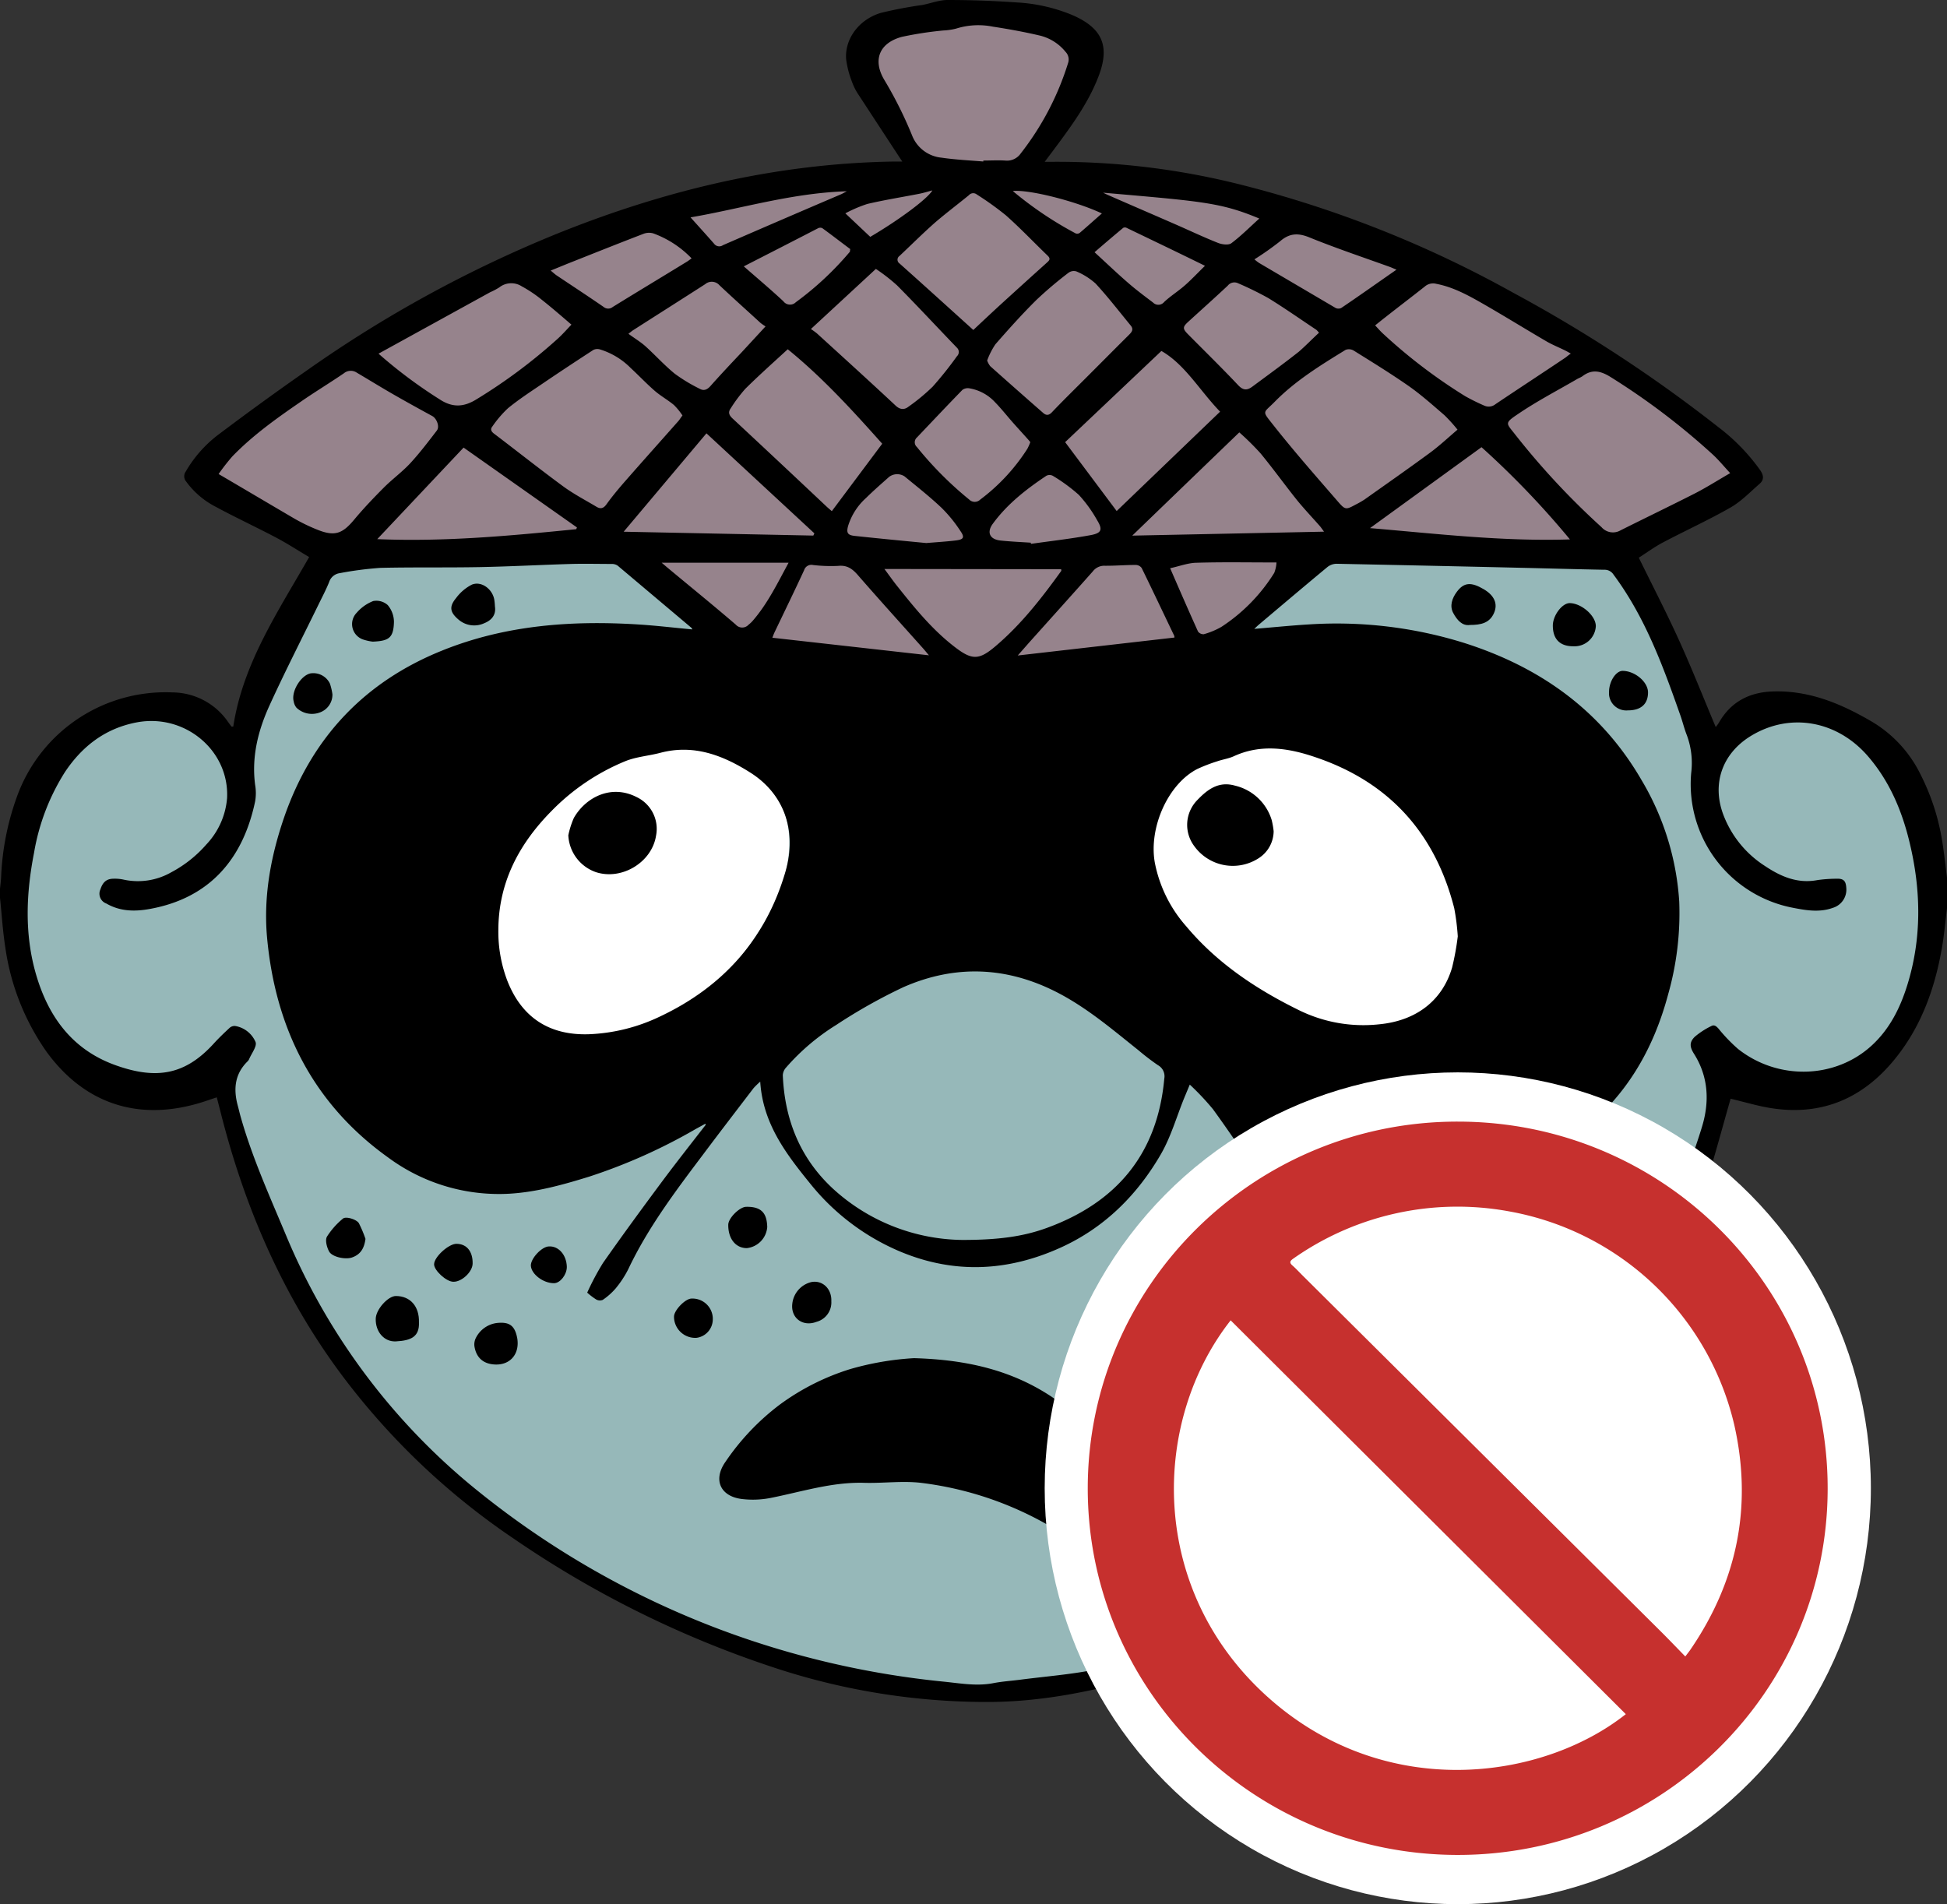 <svg xmlns="http://www.w3.org/2000/svg" viewBox="0 0 433 423.51">
    <rect x="0" y="0" width="433" height="423.51" fill="#333333" stroke="none"/>
    <g>
        <path d="M427.6,197.13V207a9.33,9.33,0,0,0-.29,1.27c-.13,1.25-.11,2.52-.33,3.75a44,44,0,0,1-4.52,13.62c-3.54,6.39-8.17,11.61-15,14.65A22.73,22.73,0,0,1,394.34,242a31.4,31.4,0,0,1-12.12-4.83c-.17.53-.33.94-.43,1.36-.85,3.59-1.44,7.26-2.57,10.75-2.68,8.3-5.73,16.48-8.42,24.78-2.1,6.48-4.49,12.78-8.47,18.41-3.58,5.07-6.88,10.35-10.67,15.27a105.82,105.82,0,0,1-10.48,11.81c-4.8,4.59-9.94,8.86-15.13,13-4.79,3.84-9.74,7.53-14.81,11s-10.5,6.74-15.83,10a94.15,94.15,0,0,1-16,7.77c-4.4,1.65-8.87,3.13-13.36,4.52-9.78,3-19.55,6.11-29.41,8.91a63.71,63.71,0,0,1-17.3,2.46,5,5,0,0,0-1.14.29h-2.56a9.27,9.27,0,0,0-1.29-.29,62.05,62.05,0,0,1-7.45-.64c-5.24-1.1-10.43-2.45-15.62-3.79l-22.82-6a98.69,98.69,0,0,1-10.12-2.85c-4.48-1.72-8.82-3.8-13.16-5.87s-8.62-4.26-12.84-6.53c-4.62-2.51-9.18-5.16-13.69-7.87a72.62,72.62,0,0,1-12.07-9.08c-4.63-4.32-9.41-8.5-13.9-13-4-4-7.86-8.22-11.54-12.54A116.12,116.12,0,0,1,71.9,297a120.7,120.7,0,0,1-8.12-14.69c-3.16-6.77-6.06-13.69-8.63-20.71a176.08,176.08,0,0,1-5-17A69.67,69.67,0,0,1,49,236.16a39.6,39.6,0,0,1-11.42,4,28.86,28.86,0,0,1-14-.64,24.34,24.34,0,0,1-11.85-8.37,46.69,46.69,0,0,1-9.44-22.66c-.16-1.16-.38-2.31-.58-3.47V197.1c.29-1.84.52-3.7.88-5.53,1.38-7.1,2.94-14.06,8.12-19.71a64.78,64.78,0,0,1,9.58-9c4.55-3.28,9.43-5.65,15.32-5.31a17.93,17.93,0,0,1,12.17,5.93,16.62,16.62,0,0,1,4,8.14c.16.73.4,1.44.68,2.41.28-2.86.41-5.42.81-7.94a69.23,69.23,0,0,1,6.66-19.73c2.57-5.19,5.37-10.28,8.21-15.34a16.21,16.21,0,0,1,3.37-4.31c2.18-1.93,5-2.37,7.88-2.47,4.74-.17,9.49-.2,14.24-.31,3.41-.07,6.83-.18,10.24-.28l9.38-.28c3.8-.1,7.6-.18,11.39-.29,2.7-.07,5.4-.18,8.1-.29.19,0,.38-.18.57-.28H135c.05.07.09.21.15.21,3.25.25,5.71,1.92,7.85,4.19.94,1,1.77,2.08,2.78,3q6.19,5.52,12.49,10.94c1.09.94,2.18,2.12,3.48,2.51a62.7,62.7,0,0,0,7.82,1.49c4.89.8,9.79,1.54,14.68,2.3,4.11.65,8.21,1.37,12.33,1.93,3.53.48,7.08.82,10.63,1.16,3.92.37,7.82,1.07,11.79.58,3.27-.39,6.58-.47,9.84-.89,5-.66,10.11-1.33,15.11-2.3,8.55-1.65,17.06-3.54,25.58-5.36a6.64,6.64,0,0,0,2.72-.94c2.12-1.71,4.09-3.6,6.12-5.42,1.32-1.2,2.69-2.36,3.95-3.63,2.41-2.42,4.72-4.94,7.15-7.34a8.74,8.74,0,0,1,2.66-1.8,14.45,14.45,0,0,1,3.06-.62h1.15a4.38,4.38,0,0,0,1,.28c3.41.12,6.83.21,10.24.3l11.24.28c3.37.09,6.73.21,10.1.28q7.62.16,15.24.28h7.46a20.56,20.56,0,0,1,4,.21c3.13.63,4.87,3,6.16,5.58q4.89,9.84,9.54,19.79c1.57,3.39,2.89,6.89,4.29,10.36,1,2.49,2,5,3.08,7.8,1.47-1.26,2.8-2.35,4.09-3.49a32.65,32.65,0,0,1,3.73-3.32c4.86-3.09,10.14-4.85,15.81-2.61a45.63,45.63,0,0,1,11.39,6.79A32,32,0,0,1,422.89,176c2.59,5.24,3.5,11,4.2,16.71C427.2,194.16,427.4,195.65,427.6,197.13Z"
              fill="#96b8b9"/>
        <path d="M330.51,209.46c-.2,1.33-.37,2.67-.61,4-.91,5.16-2.87,9.81-6.78,13.44A22.56,22.56,0,0,1,312,232.26a36.62,36.62,0,0,1-21-2,60.14,60.14,0,0,1-18.65-11.77c-4.42-4-8.86-8-12-13.16a37.43,37.43,0,0,1-5.38-14.8,21.77,21.77,0,0,1,2-12.61A25.15,25.15,0,0,1,266.3,168a30.53,30.53,0,0,1,12.62-4.52,35.07,35.07,0,0,1,15.06,1.3,57,57,0,0,1,30.69,24.1,36.08,36.08,0,0,1,5.24,13.86c.18,1.34.4,2.67.6,4Z"
              fill="#fff"/>
        <path d="M150.24,162.89c1.22.26,2.44.51,3.65.78a30.34,30.34,0,0,1,16.2,9.67,20.26,20.26,0,0,1,5.43,13.49c.13,6.76-2.24,12.68-5.54,18.37a83.47,83.47,0,0,1-10.59,14,51.16,51.16,0,0,1-24.48,15.07c-1.76.5-3.6.72-5.4,1.06H125c-.16-.09-.31-.27-.46-.27a20.77,20.77,0,0,1-10.21-3.35c-5-2.93-8.85-6.82-10.57-12.48-.64-2.12-1.06-4.31-1.59-6.47v-9.31c.1-.15.27-.3.28-.46a29.61,29.61,0,0,1,3-10.66,47.66,47.66,0,0,1,9.37-12.43,88.74,88.74,0,0,1,10.55-9,39.16,39.16,0,0,1,14.49-6.85c1.74-.39,3.48-.75,5.23-1.12Z"
              fill="#fff"/>
        <path d="M213.91,152.21h-5.8a3.84,3.84,0,0,0-.87-.28c-3-.11-6.06-.13-9.07-.32-3.43-.21-6.87-.42-10.26-.89-4.69-.65-9.37-1.38-14-2.35a35.94,35.94,0,0,1-13.57-5.46c-3.06-2.19-5.8-4.83-8.71-7.23l-12.19-10c-.91-.73-1.91-1.93-2.86-1.93-8,0-15.89.22-23.83.33q-13.74.18-27.48.29H73.39a4,4,0,0,1-1.64-.37c-5.24-2.58-10.47-5.2-15.7-7.8-2-1-4-2-6-2.9-3-1.36-5.7-3-7.08-6.18v-2.93c1.13-1.57,2-3.49,3.42-4.65,4.38-3.49,8.88-6.85,13.53-10,9.28-6.25,18.76-12.2,28-18.5a104.93,104.93,0,0,1,18.19-9.59c5.83-2.48,11.64-5,17.47-7.5,4-1.72,8-3.69,12.18-5.06,7.43-2.44,14.94-4.71,22.52-6.68a132.36,132.36,0,0,1,14.65-2.68c4.19-.6,8.43-.88,12.66-1.2,4.82-.36,9.65-.6,14.47-.9,1.84-.12,3.68-.28,5.28-.4-2.1-2.49-4.42-5-6.43-7.71A47.17,47.17,0,0,1,191.32,15c-1.57-5.19-.17-8.89,4.64-11.21,4.38-2.11,9.09-2.5,13.81-2.93.73-.07,1.46-.19,2.18-.29h8.12c1.24.2,2.47.46,3.71.57a43.11,43.11,0,0,1,12.1,3.35A5.42,5.42,0,0,1,238,6.23c1.87,2.44,1.51,5.23.65,7.84-2.3,7-6.07,13.14-10.38,19-.67.91-1.38,1.81-2.11,2.76,2.29.26,4.32.56,6.36.71,3.43.25,6.88.33,10.31.62s7,.67,10.49,1.19c4.34.67,8.68,1.42,13,2.32,5.54,1.16,11.2,2,16.52,3.88,7.48,2.6,14.69,6,22,9.05l16,6.67c3.31,1.37,6.74,2.52,9.93,4.15,4,2,7.77,4.37,11.58,6.68,7.66,4.64,15.35,9.23,22.88,14.08a124.1,124.1,0,0,1,12.37,9.14,41.29,41.29,0,0,1,8.85,11v2.93a18.68,18.68,0,0,1-2.64,2.31c-1.78,1.06-3.72,1.87-5.54,2.87-5,2.73-9.95,5.52-14.94,8.26-4,2.21-8.49,2.48-12.84,2.57-7.15.13-14.31-.3-21.47-.5-2.44-.07-4.89-.19-7.33-.29-5-.2-10-.41-15-.58-3.6-.13-7.2-.2-10.81-.3a1.55,1.55,0,0,0-.43,0c-.52.14-1.16.15-1.52.48-3,2.77-6,5.61-8.95,8.42-4.35,4.1-8.72,8.17-13,12.31a9.1,9.1,0,0,1-4.54,2.49c-3.75.74-7.51,1.51-11.29,2.09s-7.52,1-11.3,1.42c-2.61.28-5.23.4-7.85.61-4.75.38-9.5.81-14.25,1.14-2.73.19-5.47.21-8.2.32A3.73,3.73,0,0,0,213.91,152.21Z"
              fill="#96838c"/>
        <path d="M0,199.69v-2c.09-.89.21-1.77.25-2.66a59.34,59.34,0,0,1,3.53-17.87A35.11,35.11,0,0,1,38.34,154a15.13,15.13,0,0,1,12.4,6.6c.24.34.49.66.74,1h.4c2.13-14,9.9-25.47,16.87-37.7-2.49-1.48-4.83-3-7.3-4.31-4.42-2.33-9-4.46-13.37-6.82a18.72,18.72,0,0,1-6.69-5.68,1.8,1.8,0,0,1-.1-2.18,27.73,27.73,0,0,1,7.1-8.11q9.86-7.44,20-14.51A277.42,277.42,0,0,1,124,51.93c24-9.66,48.78-15.59,74.8-16h1.86c-3.37-5.13-6.55-10-9.69-14.8a13.43,13.43,0,0,1-1.52-3,21.37,21.37,0,0,1-1.27-4.91c-.37-4.51,2.81-8.9,7.74-10.36a93.85,93.85,0,0,1,9.26-1.76C207,.74,208.88,0,210.74,0c5.11,0,10.23.18,15.33.54a37.59,37.59,0,0,1,12.27,2.75c6.86,2.92,8.59,7,5.91,13.84-2.33,6-6.12,11.09-9.92,16.2l-2,2.66h1.56a166.84,166.84,0,0,1,41.74,5A250,250,0,0,1,336.51,65.1,318.29,318.29,0,0,1,382.15,95a44.07,44.07,0,0,1,9.31,9.58c.76,1.11.9,2.11-.11,3-2.11,1.83-4.09,3.92-6.48,5.29-4.91,2.81-10.09,5.16-15.1,7.81-1.88,1-3.6,2.27-5.31,3.36,3.12,6.37,6.26,12.42,9.06,18.61s5.34,12.61,8.05,19.06c.25-.35.52-.66.72-1,2.61-4.58,6.7-6.73,11.89-6.92,8.05-.29,15.13,2.65,21.9,6.59a27.9,27.9,0,0,1,11,11.8,50.11,50.11,0,0,1,4.76,14.34c.49,2.88.78,5.79,1.16,8.68V202c-.38,3-.63,6-1.16,9-1.61,9.1-4.7,17.64-10.71,24.88-6.95,8.38-15.86,12.26-26.87,10.64-3.18-.46-6.28-1.43-9.38-2.15-1.64,5.69-3.2,11.58-5,17.39-3.28,10.37-6.95,20.62-12.46,30.08-9.85,16.95-23,31.12-38.35,43.27a214,214,0,0,1-77.81,38.71c-10.2,2.74-20.47,4.65-31.08,4.72a150.64,150.64,0,0,1-48.2-7.7,228.46,228.46,0,0,1-57.72-28.62,158.34,158.34,0,0,1-38.45-36.66c-13-17.52-21.4-37.08-26.7-58l-.9-3.5c-1.31.43-2.43.83-3.57,1.18-13.8,4.22-25.8.31-34.25-11.26a53.28,53.28,0,0,1-9.21-23.27C.6,207,.39,203.35,0,199.69Zm157,50.47-.17-.21-2.2,1.21A123.43,123.43,0,0,1,131,261.71c-5.75,1.78-11.58,3.41-17.61,3.78a41.4,41.4,0,0,1-27-8c-16.81-12-25.16-28.87-27-49-.84-9.38.91-18.46,4-27.28,6.15-17.28,17.7-29.57,34.92-36.51,14-5.66,28.73-6.75,43.67-5.81,4,.25,7.94.73,12,1.1-.09-.14-.13-.29-.23-.37l-16.38-13.81a2.26,2.26,0,0,0-1.31-.38c-3,0-6-.08-9,0-6.78.2-13.56.57-20.35.7-7.36.14-14.73,0-22.09.17a77,77,0,0,0-9.08,1.18,2.89,2.89,0,0,0-2.35,2c-.71,1.75-1.6,3.43-2.43,5.13-3.63,7.44-7.41,14.8-10.84,22.33-2.53,5.56-4,11.4-3.18,17.63a10.77,10.77,0,0,1,0,3.67c-2.61,12.45-9.81,21.44-23.36,23.91-3.35.62-6.65.59-9.74-1.2A2.32,2.32,0,0,1,22.25,198l.09-.22c.5-1.52,1.3-2.31,2.83-2.34a9.21,9.21,0,0,1,2.28.19A14.93,14.93,0,0,0,38.1,194a27.28,27.28,0,0,0,7.79-6.18,17,17,0,0,0,4.61-10.31c.53-10.57-9.35-18.85-20.06-16.85-7,1.32-12.15,5.29-16,11.06a48.55,48.55,0,0,0-6.86,17.9c-1.77,9.06-2.17,18.12.43,27.09,2.73,9.39,8.06,16.76,17.67,20.2,9.16,3.29,15.54,2.12,21.83-4.78,1.12-1.23,2.33-2.39,3.55-3.52a1.68,1.68,0,0,1,1.23-.42,6,6,0,0,1,4.54,3.56c.37.94-.87,2.51-1.41,3.78a1.58,1.58,0,0,1-.41.58c-2.81,2.79-3.11,6.12-2.15,9.73.24.87.43,1.74.68,2.61,2.58,9.11,6.49,17.73,10.14,26.46a144.14,144.14,0,0,0,42.68,56.77,195,195,0,0,0,54,30.82,196.94,196.94,0,0,0,49.81,11.55c3.54.37,7.1,1,10.71.31,2-.39,4-.51,6-.77,5.55-.72,11.15-1.15,16.62-2.23a180.59,180.59,0,0,0,28.69-8.58,176.17,176.17,0,0,0,45.76-25c9.71-7.48,18.61-15.88,27.42-24.36a76,76,0,0,0,16.39-22.06c3.68-7.72,7.1-15.58,10.38-23.47,2.36-5.67,4.59-11.41,6.37-17.27,1.69-5.54,1.47-11.13-1.79-16.27-.94-1.49-1.05-2.54.19-3.76a17.26,17.26,0,0,1,3.63-2.36c.69-.4,1.15,0,1.66.57a36.11,36.11,0,0,0,4.33,4.5c8.93,7.06,21.72,6.68,29.83-.86,3.9-3.62,6.21-8.24,7.77-13.22,3.27-10.43,3.11-21,.63-31.5-1.67-7.12-4.41-13.77-9.25-19.42-6.92-8.09-17.48-9.92-26.17-4.59-6.31,3.88-8.67,10.57-6.1,17.45a23.33,23.33,0,0,0,9.25,11.43c3.52,2.36,7.27,4,11.71,3.15a31.77,31.77,0,0,1,4.14-.3c1.62-.07,2.16.43,2.26,2a4.23,4.23,0,0,1-3,4.48c-2.92,1.05-5.85.57-8.77,0a28,28,0,0,1-22.72-30,17.88,17.88,0,0,0-.95-8.36c-.63-1.58-1-3.24-1.6-4.85-3.8-10.81-7.76-21.54-14.71-30.89a2.34,2.34,0,0,0-2.09-1.1c-6.07-.11-12.14-.29-18.22-.43q-20.66-.48-41.31-.9a3.36,3.36,0,0,0-2,.71c-5.09,4.22-10.14,8.5-15.2,12.77-.37.31-.71.65-1.09,1,4.19-.34,8.23-.76,12.28-1A95.2,95.2,0,0,1,325.63,143c16.88,5.37,30.44,15,39.39,30.42a60.17,60.17,0,0,1,8.43,27.1A66.16,66.16,0,0,1,371,221.1c-3.31,12.41-9.49,23.09-20,31-12.33,9.22-26.39,11.38-41.35,9.31A96.21,96.21,0,0,1,281,252.29l-2-.93L280.1,253c5.38,7.65,10.9,15.19,16.09,23a130.46,130.46,0,0,1,14.32,27.81,2.27,2.27,0,0,1,0,1.77c-1.09,1.71-2.81,1.85-3.93.13q-2.58-4.08-4.75-8.39c-1.78-3.44-3.1-7.15-5.16-10.41-5.48-8.65-11.21-17.14-16.9-25.66-3.26-4.89-6.54-9.77-10-14.53a58.29,58.29,0,0,0-5.17-5.49l-1.25,3c-1.69,4.16-2.93,8.57-5.15,12.43-5.26,9.09-12.51,16.36-22.27,20.8-11.73,5.33-23.68,5.95-35.72.91a51.05,51.05,0,0,1-20.08-15.19c-5.33-6.57-10.48-13.3-11.06-22.61A18.66,18.66,0,0,0,167.6,242c-3.75,4.91-7.51,9.8-11.21,14.74-6.14,8.15-12.29,16.29-16.68,25.57a22.7,22.7,0,0,1-2.8,4.26,14.71,14.71,0,0,1-2.86,2.54,1.7,1.7,0,0,1-1.46-.09,14.84,14.84,0,0,1-2-1.52,58.7,58.7,0,0,1,3.51-6.6c4.43-6.32,9-12.55,13.62-18.76,3-4,6.15-8,9.25-12Zm57,25.62c8,0,13.52-.75,18.77-2.66,15.66-5.7,24.65-16.58,26.16-33.21a2.82,2.82,0,0,0-1.41-3,52.85,52.85,0,0,1-4.31-3.3c-5.72-4.56-11.29-9.33-17.86-12.76-11.3-5.89-22.88-6.38-34.47-1.28A120,120,0,0,0,186,227.94a49.24,49.24,0,0,0-11.17,9.48,2.77,2.77,0,0,0-.74,1.72c.41,9.79,3.78,18.37,11.08,25.17A43.35,43.35,0,0,0,214,275.78ZM324.2,208.26a50.92,50.92,0,0,0-.79-6.27c-4.24-16.64-14.44-28.08-31-33.62-5.87-2-12-2.94-18-.18-1.15.53-2.47.71-3.69,1.13a36.61,36.61,0,0,0-4.4,1.69c-6.51,3.29-10.88,13-9.5,20.83A30,30,0,0,0,263.79,206c6.87,8.21,15.57,14,25.14,18.7a32.45,32.45,0,0,0,17.77,3.12c8.16-.77,14.06-5.19,16.24-12.64A59.44,59.44,0,0,0,324.2,208.26ZM110.83,206.9a30.61,30.61,0,0,0,2,11.24c3.19,8.13,9.28,12.15,18.06,11.89a40.07,40.07,0,0,0,16-4c14.06-6.66,23.47-17.35,27.79-32.16,2.66-9.09-.34-17.37-7.9-22.09-6-3.79-12.49-6.3-19.9-4.35-2.57.68-5.32.87-7.75,1.84a48.76,48.76,0,0,0-16.48,11.11c-7.31,7.4-11.8,16-11.82,26.52ZM48.62,105.43c5.94,3.48,11.46,6.76,17,10a40.26,40.26,0,0,0,5,2.4c3.79,1.51,5.51.9,8.1-2.2,2.09-2.51,4.35-4.88,6.66-7.2,1.88-1.88,4.07-3.47,5.87-5.41,2.11-2.29,4-4.78,5.9-7.26.69-.9-.05-2.69-1-3.22-2.88-1.57-5.75-3.15-8.59-4.78s-5.47-3.26-8.22-4.88a2.4,2.4,0,0,0-2.87.15c-3.15,2.15-6.41,4.12-9.54,6.29C61.57,93,56.23,96.8,51.68,101.5A44.93,44.93,0,0,0,48.62,105.43Zm336.16-.2c-1.44-1.55-2.55-2.92-3.83-4.1a155.89,155.89,0,0,0-22.71-17.24c-2.21-1.39-4.15-1.87-6.33-.2a7.29,7.29,0,0,1-1,.52c-4.48,2.61-9.1,5-13.38,7.92-3,2-2.53,2-.67,4.38a168.41,168.41,0,0,0,19.31,20.74,3.36,3.36,0,0,0,4.24.7c5.49-2.75,11-5.4,16.51-8.2C379.48,108.44,381.93,106.88,384.78,105.23ZM218.68,35.92v-.21c1.63,0,3.26-.1,4.88,0A3.7,3.7,0,0,0,227,34.13,62.75,62.75,0,0,0,237.54,14a2.43,2.43,0,0,0-.57-2.47,10.55,10.55,0,0,0-5.63-3.6c-3.47-.82-7-1.46-10.52-2a16.45,16.45,0,0,0-8.21.44,14.31,14.31,0,0,1-2.83.41,78.86,78.86,0,0,0-9.18,1.41c-5,1.33-6.55,5.09-4,9.47a89.9,89.9,0,0,1,6.22,12.41,7.84,7.84,0,0,0,6.59,5C212.49,35.52,215.59,35.67,218.68,35.92ZM324.14,95.56a35.29,35.29,0,0,0-2.9-3.21c-2.59-2.23-5.16-4.53-7.95-6.49-4-2.79-8.12-5.32-12.24-7.89a2.09,2.09,0,0,0-1.79-.16c-5.57,3.42-11.15,6.85-15.75,11.53-2.59,2.64-2.95,1.89-.39,5.13,4.61,5.85,9.54,11.45,14.42,17.08,1.66,1.92,1.79,1.84,4.06.62a19.05,19.05,0,0,0,1.86-1.07c4.85-3.44,9.73-6.85,14.52-10.37C320.08,99.19,322,97.39,324.14,95.56ZM151.78,92.41a14.52,14.52,0,0,0-1.89-2.32c-1.34-1.12-2.92-2-4.23-3.12-1.87-1.62-3.57-3.43-5.39-5.11a16.29,16.29,0,0,0-6.89-4.16,2,2,0,0,0-1.42.13c-3.83,2.49-7.64,5-11.42,7.57-2.56,1.73-5.16,3.43-7.55,5.38a24.61,24.61,0,0,0-3.49,4.07c-.42.53-.37,1,.29,1.54,5.16,3.91,10.23,7.94,15.44,11.77,2.33,1.71,4.93,3.06,7.42,4.55.9.54,1.55.4,2.23-.55,1.33-1.85,2.8-3.6,4.3-5.31,3.88-4.43,7.81-8.82,11.71-13.23.28-.31.45-.67.89-1.21ZM349.34,78.64c-.53-.29-.87-.5-1.24-.68-1.45-.72-3-1.33-4.35-2.14-4.65-2.72-9.22-5.55-13.89-8.23-3.3-1.89-6.64-3.74-10.47-4.47a2.78,2.78,0,0,0-2.49.58C314,66,311,68.27,308.11,70.55c-.74.57-1.47,1.17-2.29,1.82.65.69,1.17,1.3,1.76,1.84a118.57,118.57,0,0,0,18.26,13.9,44.7,44.7,0,0,0,4.22,2.09,2.38,2.38,0,0,0,2.53-.31C337.76,86.41,343,83,348.17,79.52,348.48,79.29,348.8,79,349.34,78.64ZM127.1,72.22c-2.32-2-4.41-3.81-6.6-5.54a28.61,28.61,0,0,0-4.47-3,4.3,4.3,0,0,0-5,.25A15.63,15.63,0,0,1,109,65L84.18,78.66A105.9,105.9,0,0,0,97.71,88.78c2.89,1.92,5.42,1.81,8.31,0a120.12,120.12,0,0,0,17.73-13.19c1.25-1.09,2.35-2.37,3.32-3.37Zm48.08,5.47c-3.27,3-6.44,5.83-9.44,8.8a32.87,32.87,0,0,0-3.22,4.31c-.63.87-.42,1.51.39,2.27,7,6.51,14,13.08,20.94,19.62.33.31.69.6,1.14,1l11.21-15c-6.68-7.5-13.34-14.78-21-21Zm83.12.36L236.88,98.34l11.46,15.32,23-22.1c-4.55-4.71-7.8-10.51-13.07-13.51Zm-38.76,2.13a4.35,4.35,0,0,0,.69,1.27q5.85,5.22,11.75,10.38c.71.63,1.3.58,2-.18,2.56-2.69,5.22-5.28,7.84-7.91,3.09-3.09,6.17-6.2,9.27-9.28.58-.58,1.07-1.16.42-2-2.59-3.15-5.08-6.39-7.85-9.39a15.27,15.27,0,0,0-4.29-2.71,2,2,0,0,0-1.76.32,86.82,86.82,0,0,0-7.18,6.09c-3.16,3.14-6.14,6.46-9.07,9.82A16.6,16.6,0,0,0,219.54,80.18Zm-3.08-6.79c2.13-2,4.13-3.88,6.16-5.74q5.06-4.61,10.15-9.19c.51-.47,1-.83.24-1.58-3.12-3-6.09-6.14-9.32-9a68.41,68.41,0,0,0-6.46-4.63,1.27,1.27,0,0,0-1.76.17c-2.45,2-5,3.92-7.43,6-2.74,2.41-5.33,5-8,7.51a1,1,0,0,0-.27,1.39.87.87,0,0,0,.27.27c5.49,4.9,10.91,9.82,16.42,14.8Zm-36.12-.21a16.52,16.52,0,0,1,1.37,1c5.8,5.29,11.61,10.56,17.35,15.92,1,1,2,1.14,3,.34A43.62,43.62,0,0,0,207.42,86a81.72,81.72,0,0,0,5.4-6.77,1.3,1.3,0,0,0,.05-1.84s0,0-.05-.05C208.37,72.73,204,68,199.5,63.47a40.66,40.66,0,0,0-4.71-3.66Zm95.26,23c-8.07,7.78-15.8,15.23-23.79,22.95l42.65-.88c-.45-.6-.67-.94-.93-1.24-1.66-1.89-3.4-3.72-5-5.67-2.79-3.48-5.39-7.11-8.23-10.55a59.75,59.75,0,0,0-4.67-4.61ZM138.7,118.26l42.18.86.23-.5-24-22.24Zm190.78-18.8-24.8,18c14.78,1.24,29.38,3,44.46,2.51A192.86,192.86,0,0,0,329.48,99.46ZM83.9,119.91c15,.63,29.64-.75,44.25-2.21l.16-.39L103.1,99.55Zm112.79,6.64c1.12,1.49,2,2.77,3,4,3.85,4.83,7.76,9.62,12.72,13.41,3.76,2.88,5.32,2.87,8.93-.19C227.09,138.91,231.68,133,236,127c.06-.09,0-.26,0-.4ZM293.34,74q-.27-.33-.57-.63c-3.56-2.37-7.06-4.83-10.7-7.07A72.93,72.93,0,0,0,275.34,63a1.87,1.87,0,0,0-2.29.53c-2.88,2.7-5.83,5.33-8.75,8-1.32,1.2-1.33,1.57-.05,2.86,3.71,3.75,7.49,7.44,11.11,11.28,1.12,1.19,2,1.17,3.13.34,3.48-2.58,7-5.13,10.38-7.8C290.34,76.93,291.75,75.47,293.34,74Zm-32.15,67.8a1.37,1.37,0,0,0-.05-.4c-2.4-5-4.79-10.07-7.24-15.07a1.68,1.68,0,0,0-1.32-.68c-2.3,0-4.59.2-6.88.18a3.2,3.2,0,0,0-2.67,1.26c-4.66,5.25-9.36,10.47-14.05,15.7l-2.64,3Zm-54.6,3.95-1.18-1.4c-4.9-5.49-9.84-10.94-14.67-16.49-1.21-1.38-2.38-2.2-4.34-2a34.55,34.55,0,0,1-5.57-.19,1.69,1.69,0,0,0-2,1.15c-2.14,4.63-4.38,9.22-6.58,13.82-.17.35-.3.73-.48,1.2ZM170.25,72.6a12.69,12.69,0,0,1-1.13-.79C166.06,69,163,66.27,160,63.44a2.27,2.27,0,0,0-3.18-.23c-5.32,3.42-10.67,6.81-16,10.22-.3.19-.57.43-1.06.81,1.36,1,2.67,1.78,3.78,2.77,2.22,2,4.23,4.25,6.55,6.13a36.47,36.47,0,0,0,5.56,3.35c.88.49,1.63.18,2.34-.62,2.24-2.52,4.57-5,6.86-7.42Zm58.9,25.75c-.2-.24-.39-.48-.6-.71-1.11-1.24-2.23-2.46-3.33-3.7-1.32-1.5-2.55-3.07-3.94-4.49a10,10,0,0,0-5.68-3.08,2.07,2.07,0,0,0-1.55.33c-3.41,3.5-6.76,7.06-10.13,10.6a1.41,1.41,0,0,0-.13,2l.13.13a78.92,78.92,0,0,0,11.64,11.69,1.73,1.73,0,0,0,2.43,0,43.05,43.05,0,0,0,10.5-11.32,13.37,13.37,0,0,0,.66-1.5ZM122.47,60.18c.58.47.94.82,1.36,1.1,3.48,2.33,7,4.63,10.43,7a1.59,1.59,0,0,0,2,0c5.47-3.38,11-6.7,16.46-10.05.35-.21.67-.47,1.09-.76a22.5,22.5,0,0,0-8.52-5.56,3.43,3.43,0,0,0-2.17.09c-5.65,2.17-11.27,4.42-16.9,6.65ZM310.61,60c-.69-.29-1.12-.49-1.56-.65-6-2.16-12-4.17-17.85-6.55-2.57-1.05-4.47-.92-6.54.88a65.94,65.94,0,0,1-5.68,4,9.36,9.36,0,0,0,1.06.82l17,10a1.46,1.46,0,0,0,1.24,0c4.06-2.74,8.06-5.59,12.33-8.55ZM206,120.78c2.51-.21,4.56-.33,6.59-.58,1.7-.21,2-.67,1-2.1a30.93,30.93,0,0,0-4.19-5.15c-2.62-2.48-5.47-4.72-8.24-7a3,3,0,0,0-3.41.1c-1.74,1.55-3.5,3.08-5.15,4.71a13.84,13.84,0,0,0-4,6.26c-.39,1.48-.1,2,1.46,2.17C195.55,119.78,201,120.3,206,120.78Zm23.22-.11.07.29c4.42-.63,8.87-1.13,13.26-1.94,2.45-.45,2.72-1.24,1.44-3.33a29.87,29.87,0,0,0-4.06-5.62,37.71,37.71,0,0,0-5.8-4.25,1.57,1.57,0,0,0-1.43,0c-4.49,3-8.72,6.3-11.92,10.69-1.4,1.92-.65,3.46,1.73,3.71s4.47.33,6.71.48Zm31,5.68c2.17,5,4.15,9.55,6.21,14.11a1.5,1.5,0,0,0,1.27.6,17,17,0,0,0,3.94-1.64,38.75,38.75,0,0,0,11.74-12,7.35,7.35,0,0,0,.5-2.32c-6.17,0-11.91-.11-17.65.06-1.93,0-3.86.76-6,1.22Zm-84.87-1.19h-28.2c.63.53,1.05.9,1.49,1.26,5,4.16,10.08,8.28,15,12.51a1.9,1.9,0,0,0,2.7.15l.15-.15a6.46,6.46,0,0,0,.93-.88c3.3-3.81,5.48-8.33,7.94-12.86ZM267.94,59.1c-6.09-3-11.74-5.7-17.39-8.42a.85.85,0,0,0-.76,0c-2,1.67-4,3.36-6.37,5.42,2.61,2.39,5,4.68,7.52,6.86,1.76,1.53,3.63,2.92,5.49,4.33a1.66,1.66,0,0,0,2.36,0l.12-.13c1.38-1.3,3-2.31,4.46-3.57s2.89-2.79,4.58-4.44Zm-102.54.13c3.07,2.69,6,5.15,8.82,7.78a1.84,1.84,0,0,0,2.57.38l.22-.19A68.73,68.73,0,0,0,189,56c.05-.06,0-.18.09-.6-2-1.49-4.08-3.1-6.22-4.66a1.11,1.11,0,0,0-.89,0c-5.41,2.8-10.87,5.59-16.58,8.51Zm79.85-16.41c.37.18.74.37,1.13.54,5,2.19,10.05,4.36,15.08,6.56,3.14,1.37,6.24,2.85,9.43,4.11.88.35,2.32.54,2.95.07,2.19-1.64,4.13-3.61,6.22-5.49-8.59-3.6-12.8-3.83-34.8-5.76Zm-91.71,5.49c1.71,1.91,3.49,3.87,5.24,5.86a1.43,1.43,0,0,0,2,.36h0q13.1-5.7,26.24-11.31c.37-.16.71-.37,1.31-.68-12.25.38-23.6,3.9-34.78,5.81Zm40,4.37c6.47-3.8,12.79-8.51,13.81-10.33-1,.26-1.89.54-2.81.73-3.89.76-7.8,1.38-11.65,2.28A30,30,0,0,0,188,47.45Zm51.54-5.19c-5.68-2.71-16.28-5.4-19.84-5a80.44,80.44,0,0,0,14,9.43,1,1,0,0,0,.87-.11c1.59-1.36,3.18-2.79,4.89-4.29Z"/>
        <path d="M203.26,302.07c11.7.33,21.71,2.67,30.65,8.61a53.93,53.93,0,0,1,16.25,17.52c2.42,4,4.77,8.09,5.5,12.82a20.86,20.86,0,0,1,.22,3.53c0,2.83-.64,3.47-3.48,4.09a8.91,8.91,0,0,1-6.37-1,68.47,68.47,0,0,1-5.85-3.84,75.26,75.26,0,0,0-35.38-14c-4.14-.48-8.4.12-12.6,0-7.19-.21-13.94,2-20.86,3.37a20.54,20.54,0,0,1-6.26.24c-4.86-.55-6.57-4.26-3.75-8.27a53.44,53.44,0,0,1,12.12-12.76,52.8,52.8,0,0,1,15.64-7.88A64.28,64.28,0,0,1,203.26,302.07Z"/>
        <path d="M325.62,281.62c0-1.63,1.43-3.3,3.3-4.51.63-.41,1.86-.15,2.74.08a5.56,5.56,0,0,1,3.44,7.07c-.09.24-.19.47-.3.7-.79,1.29-4.32,2.4-6.14,1.92S325.64,284.64,325.62,281.62Z"/>
        <path d="M93.17,294.1c.14,3.2-1.76,4.07-5.13,4.24-2.63.14-4.55-2.17-4.48-5,0-2.06,2.73-5.1,4.48-5.09C91.26,288.26,93.27,290.56,93.17,294.1Z"/>
        <path d="M332.74,297.31c3.43.11,6.24,2.36,6,5.05-.25,2.53-1.64,4.35-4.87,4.2-2.9-.13-4.94-2.07-4.74-4.77C329.34,298.93,330.42,297.12,332.74,297.31Z"/>
        <path d="M110.42,303.49c-2.72,0-4.46-1.35-4.9-4a3.21,3.21,0,0,1,.29-1.88,6.08,6.08,0,0,1,4.69-3.36c2.69-.28,4,.46,4.54,3.44C115.57,301,113.63,303.47,110.42,303.49Z"/>
        <path d="M345.34,139.14c0-2.21,2-4.93,3.7-5,2.64,0,5.86,2.79,5.86,5.12a4.73,4.73,0,0,1-4.93,4.48C346.93,143.78,345.34,142.16,345.34,139.14Z"/>
        <path d="M326.9,139c-1.7.26-2.86-1.08-3.71-2.66s-.26-3.3.82-4.74c1.56-2.07,3.13-2.21,5.95-.56,2.41,1.42,3.23,3.31,2.25,5.41S329.4,139,326.9,139Z"/>
        <path d="M82.88,142.71a10.94,10.94,0,0,1-1.95-.42,3.62,3.62,0,0,1-1.61-6A9.37,9.37,0,0,1,83,133.68a3.77,3.77,0,0,1,3.23.9,5.83,5.83,0,0,1,1.38,3.72C87.53,141.9,86.47,142.56,82.88,142.71Z"/>
        <path d="M110.07,134.88c.3,1.94-.81,3.11-2.4,3.74a5.34,5.34,0,0,1-5.67-.79c-1.93-1.63-2.17-2.88-.58-4.8a10,10,0,0,1,3.52-3c2.13-.87,4.63,1,5,3.43A13.38,13.38,0,0,1,110.07,134.88Z"/>
        <path d="M268.53,308.24a4.19,4.19,0,0,1-4,4.37h-.08a5.22,5.22,0,0,1-4.86-5c.05-2.41,1.51-4.29,3.23-4.32C265.34,303.21,269.09,305.83,268.53,308.24Z"/>
        <path d="M184.88,289.41a4.46,4.46,0,0,1-3.29,4.58c-3.06,1.17-5.75-.84-5.39-4a5.57,5.57,0,0,1,4.27-4.85C182.94,284.69,185,286.66,184.88,289.41Z"/>
        <path d="M254.89,289.37V289c.25-1.63.35-3.39,2.27-4.06,1.6-.56,4.18.64,5.32,2.35a4.41,4.41,0,0,1,0,5.16,4.79,4.79,0,0,1-5,1.55C255.8,293.38,254.88,291.78,254.89,289.37Z"/>
        <path d="M170.63,272.89a5.11,5.11,0,0,1-4.54,4.71c-2.49,0-4.16-2.1-4.13-5.19,0-1.5,2.55-4,4-4C169.61,268.34,170.54,270.11,170.63,272.89Z"/>
        <path d="M73.93,154.41a4.2,4.2,0,0,1-2.67,4,5,5,0,0,1-5.32-1,2.91,2.91,0,0,1-.62-1.4c-.6-2.15,1.5-5.7,3.68-6.23a4.09,4.09,0,0,1,4.38,2.28A13.59,13.59,0,0,1,73.93,154.41Z"/>
        <path d="M362,158a3.85,3.85,0,0,1-4.16-3.5q0-.3,0-.6c0-2.33,1.51-4.66,3-4.69,2.72,0,5.65,2.42,5.67,4.78C366.51,156.61,364.93,158,362,158Z"/>
        <path d="M81.28,275.54c-.29,2.21-1.17,3.5-3,4.14-1.46.51-4.42-.09-5.1-1.35-.5-.95-.91-2.49-.47-3.28a16.87,16.87,0,0,1,3.54-4c.62-.58,3,.12,3.56,1A27.41,27.41,0,0,1,81.28,275.54Z"/>
        <path d="M277.74,297.59a4.26,4.26,0,0,1-3.77-3.81c0-2.1,2.24-4.76,4-4.71,2.79.06,5,1.85,4.81,4.19C282.49,296.28,281.34,297.43,277.74,297.59Z"/>
        <path d="M361,263c-2.66,0-3.9-1.07-3.9-3.68a7.89,7.89,0,0,1,.76-3.24c1-2.21,3.22-2.52,5.11-.87a9.44,9.44,0,0,1,1,1c1.07,1.21,1.9,2.6,1.38,4.22C364.73,262.26,363.34,263,361,263Z"/>
        <path d="M158.52,293.49a4.16,4.16,0,0,1-3.62,4.06,4.72,4.72,0,0,1-5-4.45,2.62,2.62,0,0,1,0-.28c0-1.39,2.5-4,3.9-4a4.52,4.52,0,0,1,4.72,4.31Z"/>
        <path d="M346.34,267.78c2.6.14,5.72,2.46,5.65,4.21s-2.53,4.31-4.07,4.21c-2.12-.13-5.15-2.68-5-4.22S345.24,267.78,346.34,267.78Z"/>
        <path d="M105.11,281c0,1.86-2.41,4.13-4.29,4.08-1.56,0-4.31-2.54-4.28-3.89,0-1.62,3.26-4.59,5-4.55C103.77,276.66,105.15,278.31,105.11,281Z"/>
        <path d="M314.81,272.54a4.25,4.25,0,0,1-4.1,4.12,3.41,3.41,0,0,1-3.7-3.1,3.64,3.64,0,0,1,0-.66c0-2.38,1.67-4.56,3.38-4.52A4.36,4.36,0,0,1,314.81,272.54Z"/>
        <path d="M126.06,281.78c0,1.72-1.48,3.62-2.86,3.62-2.41,0-5-2-5.14-3.86-.09-1.58,2.37-4.26,4-4.32C124.23,277.09,126,279.12,126.06,281.78Z"/>
        <path d="M283.25,184.87a7.19,7.19,0,0,1-3.2,5.92,10.57,10.57,0,0,1-14.49-2.65,7.87,7.87,0,0,1,.69-10.17c2.25-2.35,4.74-4.29,8.42-3.23a11.22,11.22,0,0,1,8.14,7.63A17.68,17.68,0,0,1,283.25,184.87Z"/>
        <path d="M126.39,185.78a19.28,19.28,0,0,1,1.23-3.86c2.61-4.57,8.29-7.57,14-4.62a7.82,7.82,0,0,1,4.27,8.62c-.95,5.88-7.59,9.9-13.32,8.07A9.13,9.13,0,0,1,126.39,185.78Z"/>
        <ellipse cx="324.2" cy="331.01" rx="91.87" ry="92.5" fill="#fff"/>
        <path d="M324.2,249.46c45.52,0,82.33,36.59,82.26,81.7S369.4,412.68,324,412.56s-82.16-36.7-82.09-81.65S278.9,249.42,324.2,249.46Zm-50.51,44.2c-17.56,22.35-18.44,59.48,7.88,83.45,26.13,23.79,61.31,18.94,80,4.14ZM374.8,368.42c.5-.67.81-1.05,1.09-1.45,10.49-15.3,13.88-32,9.8-50.06a62.78,62.78,0,0,0-50.11-47.49,63.42,63.42,0,0,0-48,10.54c-.74.52-.85.89-.14,1.51s1.49,1.46,2.22,2.19l79.68,79.18c1.79,1.78,3.53,3.61,5.46,5.58Z"
              fill="#c6302e"/>
    </g>
</svg>